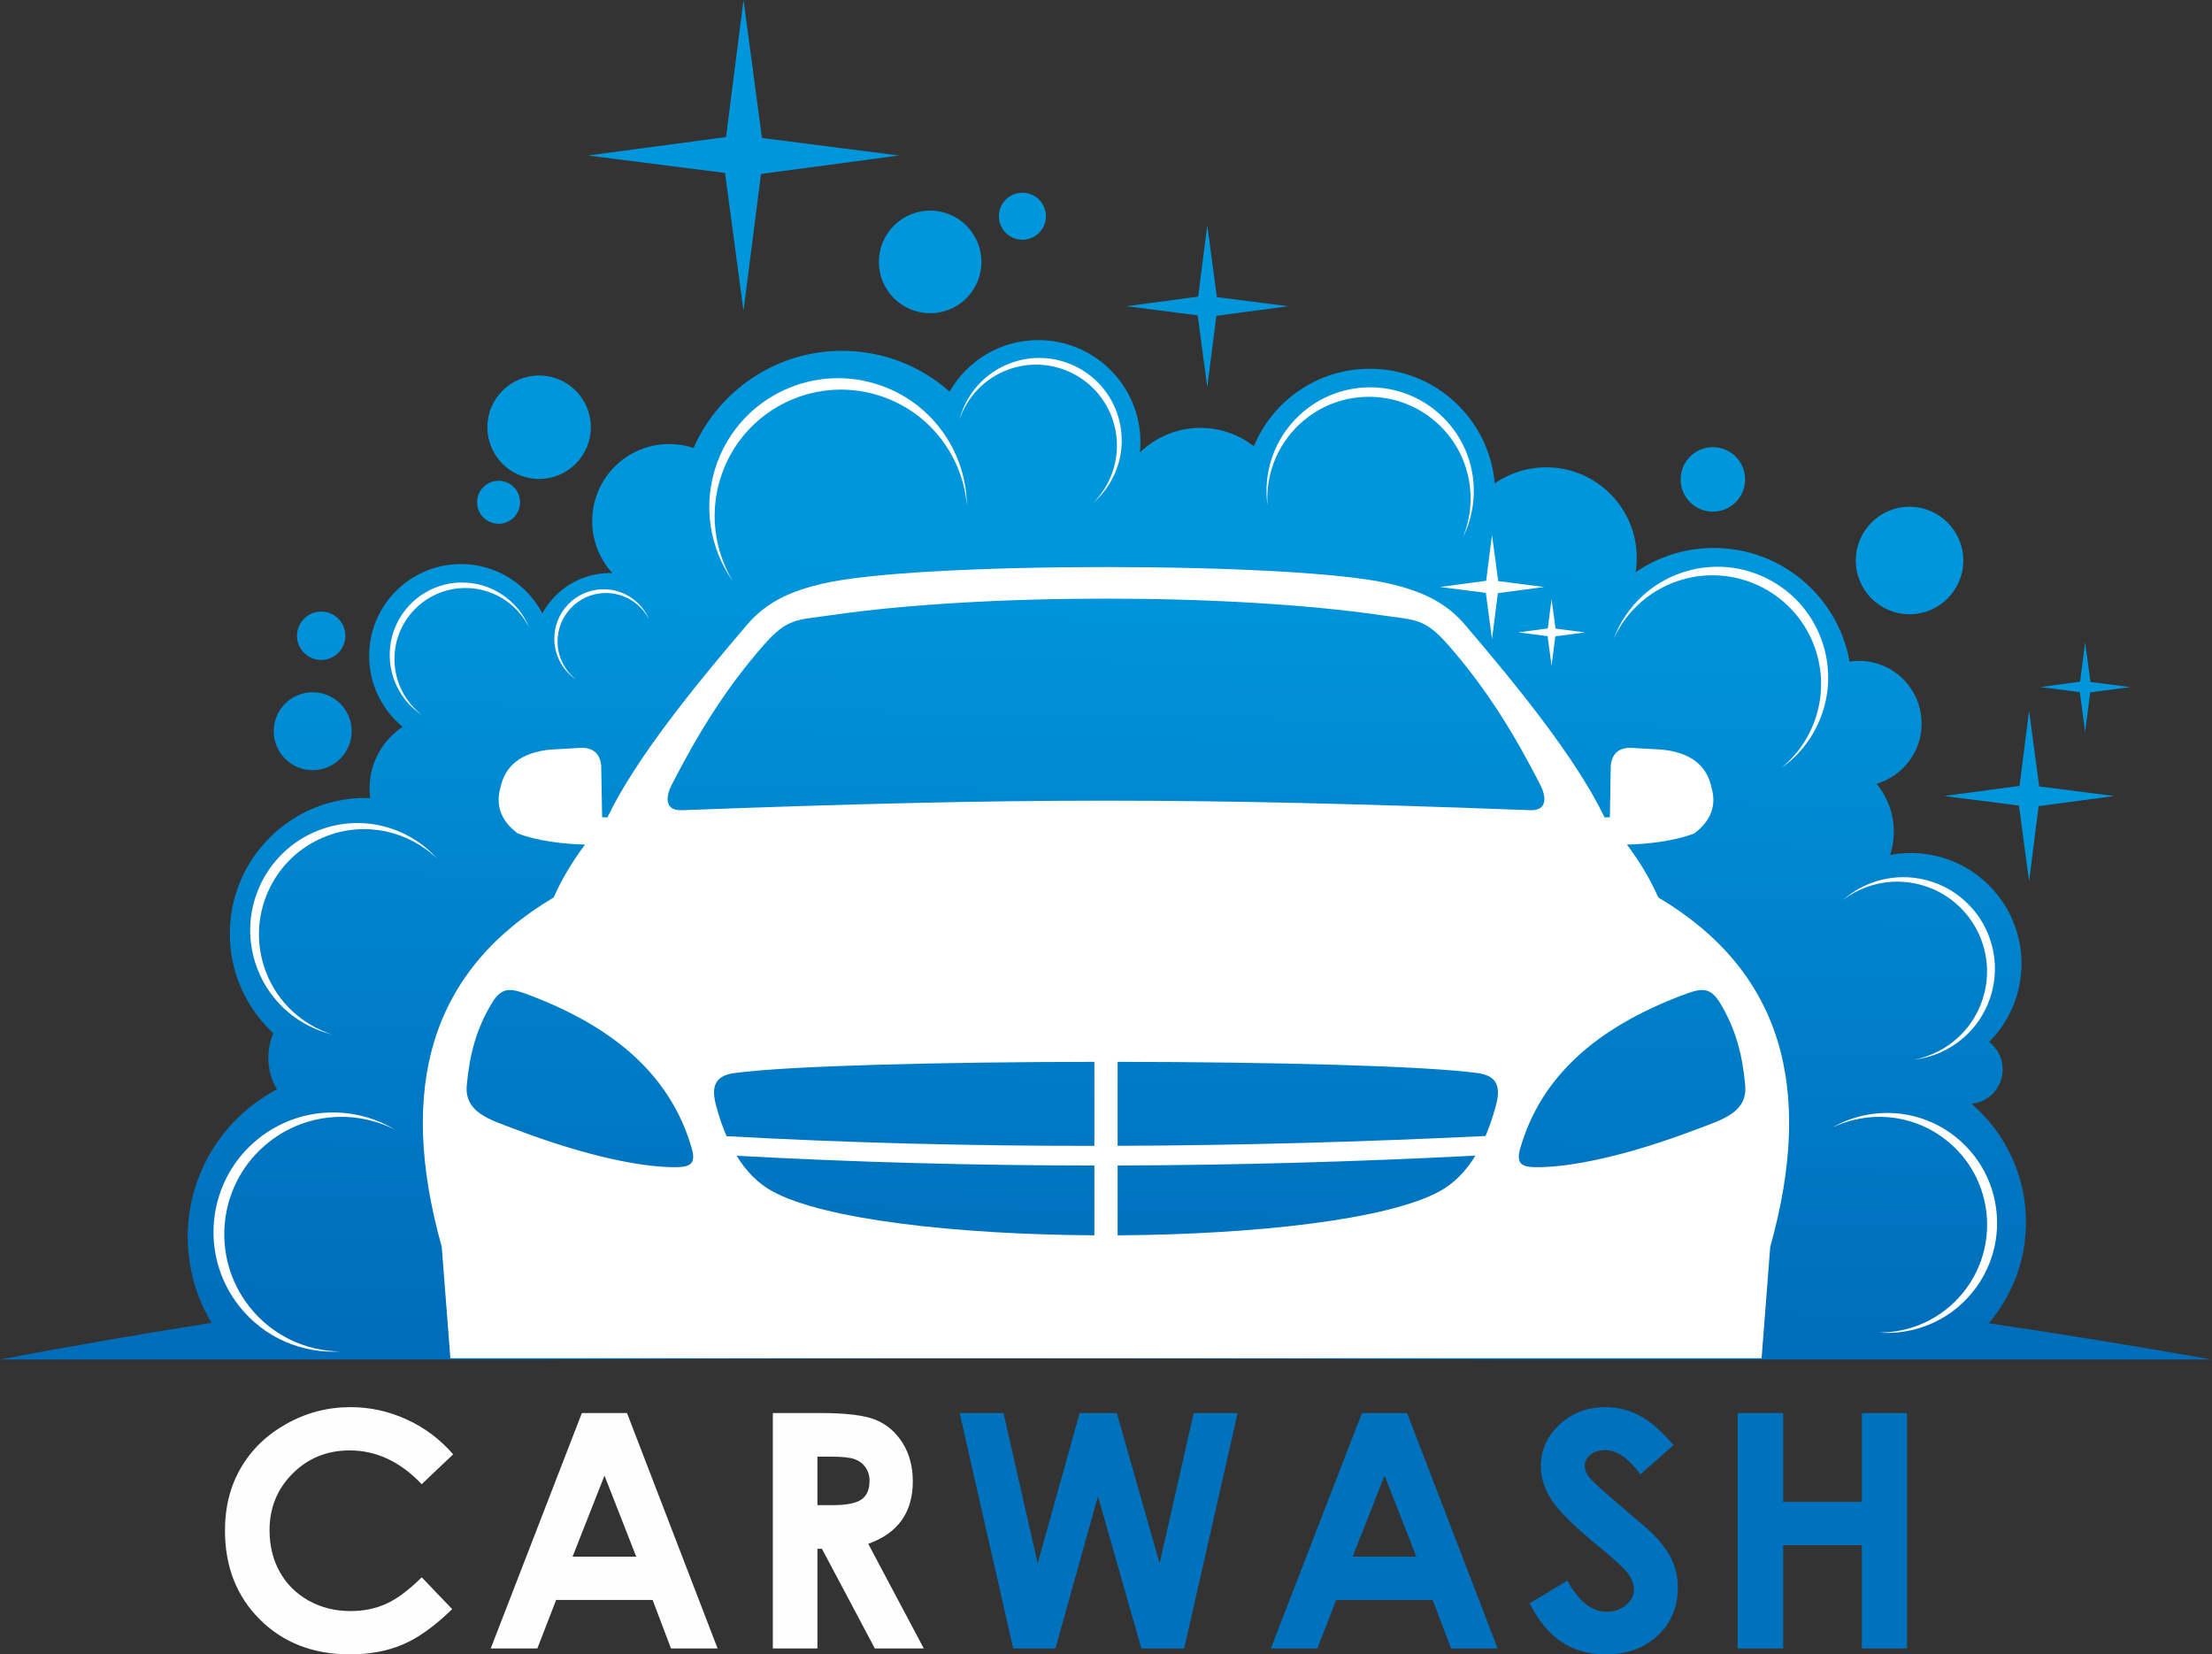 <?xml version="1.0" encoding="UTF-8"?>
<!DOCTYPE svg PUBLIC "-//W3C//DTD SVG 1.1//EN" "http://www.w3.org/Graphics/SVG/1.1/DTD/svg11.dtd">
<!-- Creator: CorelDRAW -->
<svg xmlns="http://www.w3.org/2000/svg" xml:space="preserve" width="836.219mm" height="625.295mm" version="1.1" style="shape-rendering:geometricPrecision; text-rendering:geometricPrecision; image-rendering:optimizeQuality; fill-rule:evenodd; clip-rule:evenodd"
viewBox="0 0 76885.02 57491.9"
 xmlns:xlink="http://www.w3.org/1999/xlink"
 xmlns:xodm="http://www.corel.com/coreldraw/odm/2003">
 <rect x="0" y="0" width="76885.02" height="57491.9" fill="#333333" stroke="none"/>
 <defs>
  <style type="text/css">
   <![CDATA[
    .fil2 {fill:#0096DC}
    .fil1 {fill:white}
    .fil3 {fill:#FEFEFE;fill-rule:nonzero}
    .fil4 {fill:#0071BD;fill-rule:nonzero}
    .fil0 {fill:url(#id0)}
   ]]>
  </style>
  <linearGradient id="id0" gradientUnits="userSpaceOnUse" x1="38955.23" y1="19291.99" x2="38457" y2="46443.95">
   <stop offset="0" style="stop-opacity:1; stop-color:#0096DC"/>
   <stop offset="1" style="stop-opacity:1; stop-color:#006DBA"/>
  </linearGradient>
 </defs>
 <g id="Capa_x0020_1">
  <g id="_2150040499856">
   <path class="fil0" d="M11164.33 21253.54c464.29,0 840.63,376.59 840.63,840.76 0,464.47 -376.34,840.7 -840.63,840.7 -464.35,0 -840.7,-376.22 -840.7,-840.7 0,-464.17 376.34,-840.76 840.7,-840.76zm-295.74 2802.47c748.05,0 1354.5,606.2 1354.5,1354.5 0,747.99 -606.45,1354.5 -1354.5,1354.5 -748.12,0 -1354.57,-606.52 -1354.57,-1354.5 0,-748.3 606.45,-1354.5 1354.57,-1354.5zm6461.01 -7348.53c412.7,0 747.3,334.6 747.3,747.31 0,412.76 -334.6,747.36 -747.3,747.36 -412.76,0 -747.36,-334.6 -747.36,-747.36 0,-412.71 334.6,-747.31 747.36,-747.31l0 0zm1408.98 -3658.84c993.14,0 1798.17,805.47 1798.17,1798.36 0,992.89 -805.03,1798.24 -1798.17,1798.24 -993.15,0 -1798.31,-805.35 -1798.31,-1798.24 0,-992.89 805.16,-1798.36 1798.31,-1798.36zm40797.77 2491c619.3,0 1121.39,501.97 1121.39,1121.08 0,619.06 -502.09,1120.96 -1121.39,1120.96 -618.68,0 -1120.77,-501.9 -1120.77,-1120.96 0,-619.11 502.09,-1121.08 1120.77,-1121.08l0 0zm6834.91 2070.78c1031.75,0 1868.57,836.5 1868.57,1868.26 0,1031.75 -836.82,1868.31 -1868.57,1868.31 -1031.75,0 -1867.94,-836.56 -1867.94,-1868.31 0,-1031.75 836.18,-1868.26 1867.94,-1868.26zm-30834 -10913.41c451.5,0 817.38,365.44 817.38,817.38 0,451.31 -365.88,816.75 -817.38,816.75 -451.51,0 -817.38,-365.44 -817.38,-816.75 0,-451.94 365.87,-817.38 817.38,-817.38zm-3207.22 622.43c984.42,0 1782.62,797.95 1782.62,1782.7 0,984.74 -798.2,1782.7 -1782.62,1782.7 -984.43,0 -1782.37,-797.95 -1782.37,-1782.7 0,-984.74 797.94,-1782.7 1782.37,-1782.7zm21415 8920.99c1737,0 3144.85,1408.04 3144.85,3144.85 0,170.87 -13.79,338.61 -39.49,502.09 772.25,-532.61 1708.1,-844.59 2717.29,-844.59 2359.37,0 4320.08,1703.47 4720.63,3947.37 105.93,-15.85 213.74,-24.01 324.06,-24.01 1203.51,0 2179.48,976.04 2179.48,2179.73 0,991.5 -661.93,1828.07 -1568.32,2092.4 376.72,452.13 603,1033.38 603,1667.48 0,281.57 -45.13,552.43 -127.24,806.36 232.55,-44.07 473.25,-67.14 718.96,-67.14 2124.32,0 3845.58,1721.7 3845.58,3845.64 0,1062.22 -430.63,2023.96 -1126.4,2720.04 287.08,218.95 472.63,565.02 472.63,954.22 0,623.75 -476.39,1136.25 -1084.41,1193.67 1158.37,993.83 1893.64,2468.37 1893.64,4115.11 0,1339.58 -487.04,2565.35 -1292.52,3511.16 2551.8,378.85 5134.95,799.58 7758.22,1261.73l-24275.53 0c-11507.52,-46.7 -22682.94,-55.09 -34331.06,0l-18278.43 0c2484.8,-471.25 4932.93,-895.85 7351.54,-1275.33 -524.97,-871.23 -827.03,-1892.33 -827.03,-2983.44 0,-2226.74 1256.79,-4159.56 3099.4,-5128.75 -188.74,-322.75 -296.93,-697.97 -296.93,-1098.95 0,-302.26 61.62,-590.29 172.95,-852.36 -929.71,-861.5 -1511.78,-2092.78 -1511.78,-3460.26 0,-2605.21 2112.16,-4717.49 4717.37,-4717.49 54.4,0 108.5,1.31 162.41,3.25 -14.55,-110.57 -22.25,-223.15 -22.25,-337.61 0,-892.35 456.39,-1677.95 1148.28,-2136.22 -710.58,-585.52 -1163.58,-1472.28 -1163.58,-2464.49 0,-1762.57 1428.91,-3191.68 3191.48,-3191.68 1229.33,0 2296.13,695.09 2829.31,1713.88 453.32,-835.19 1338.02,-1402.53 2355.11,-1402.53 26.45,0 52.9,0.69 79.17,1.31 -435.9,-476.14 -701.93,-1110.67 -701.93,-1807.2 0,-1478.93 1198.94,-2678.12 2677.8,-2678.12 295.67,0 580.13,48.26 846.09,136.65 871.41,-1986.41 2855.13,-3374.83 5163.6,-3374.83 1432.99,0 2741.1,535.31 3735.62,1416.62 611.41,-1069.36 1763.19,-1790.21 3083.35,-1790.21 1960.4,0 3549.78,1589.62 3549.78,3549.71 0,119.72 -6.21,238.81 -17.55,355.41 543.65,-528.42 1285.75,-853.73 2103.82,-853.73 699.6,0 1343.79,238.19 1855.97,637.48 654.53,-1580.24 2211.75,-2692.22 4029.17,-2692.22 2281.2,0 4153.03,1752.6 4342.77,3984.73 508.29,-352.83 1125.53,-559.75 1791.09,-559.75l0 0z"/>
   <path class="fil1" d="M59048.06 39216.48c-2695.98,1029.18 -4512.83,1324.98 -5496.33,1343.78 -604.89,12.04 -883.2,-54.78 -711.32,-651.95 365.26,-1269.2 1033.76,-2295.81 1924.48,-3134.88 986.06,-928.96 2245.36,-1628.3 3667.62,-2172.58 665.69,-254.62 989.76,-345.75 1352.68,252.68 550.98,909.2 781.66,1818.35 875.06,2864.72 83.99,938.74 -804.85,1190.09 -1612.2,1498.24l0 0zm-35345.52 -11060.91c-621.24,23 -560.57,-483.03 -353.65,-886.51 869.66,-1697.33 1845.94,-3316.21 3200.14,-4856.27 825.47,-938.67 1138.12,-860.19 2299.32,-1029.49 5291.6,-773.26 13896.16,-773.26 19188.02,0 1160.88,169.31 1473.92,90.82 2299.38,1029.49 1354.2,1540.06 2330.23,3158.94 3199.82,4856.27 206.92,403.49 267.91,909.52 -353.53,886.51 -11801.44,-442.09 -17678.18,-442.09 -29479.49,0l0 0zm-5866.21 11060.91c2696.04,1029.18 4513.02,1324.98 5496.63,1343.78 604.89,12.04 883.14,-54.78 711.32,-651.95 -365.44,-1269.2 -1033.76,-2295.81 -1924.48,-3134.88 -986.37,-928.96 -2245.48,-1628.3 -3667.94,-2172.58 -665.12,-254.62 -989.51,-345.75 -1352.19,252.68 -551.1,909.2 -782.03,1818.35 -875.55,2864.72 -83.93,938.74 805.04,1190.09 1612.2,1498.24l0 0zm20201.71 1287.38c-4139.74,-2.33 -8284.37,-111.57 -12434.52,-339.93 339.61,554.62 751.5,965.25 1235.47,1231.59 1808.58,995.14 6464.44,1506.63 11199.05,1533.91l0 -2425.57zm13245.84 -344.13c-4141.44,212.74 -8286.71,331.47 -12437.17,343.12l0 2426.57c4734.61,-27.27 9390.48,-538.76 11198.75,-1533.91 485.55,-266.97 898.12,-678.92 1238.43,-1235.79l0 0zm-12437.17 -339.93c4247.75,-15.92 8510.79,-136.58 12786.19,-340.93 135.89,-315.61 255.56,-663.62 358.73,-1044.42 174.2,-643.88 74.59,-1048.99 -638.04,-1144.65 -1890.64,-253.36 -7157.29,-383.11 -12506.87,-389.25l0 2919.25zm-13592.52 -335.41c4243.55,234.18 8505.58,339.61 12783.85,336.98l0 -2920.82c-5349.59,6.14 -10616.16,135.89 -12506.87,389.25 -712.89,95.66 -812.24,500.77 -637.98,1144.65 103.74,383.05 224.09,733.01 360.99,1049.93l0 0zm706.43 -17767.69c-1725.21,2021.08 -3847.46,4602.33 -4848.12,6690.23l-184.16 -6.15c0,0 -10.4,-596.8 -31.15,-1790.46 -41.05,-414.83 -269.41,-622.43 -685.05,-622.81 0,0 -363.25,20.81 -1089.81,62.3 -989.13,100.55 -1565.24,542.02 -1728.09,1323.35 -177.27,624.76 22.5,1154.11 599.37,1588.07 659.86,262.45 1636.33,376.9 2341.32,389.25 -461.15,617.55 -823.83,1229.96 -1088.04,1836.86 -4281.28,2541.97 -5446.49,6593.21 -3892.28,12143.62l299.81 3869.58 45575.63 0 300.25 -3869.58c1553.9,-5550.42 388.63,-9601.66 -3892.59,-12143.62 -263.9,-606.9 -626.83,-1219.31 -1088.17,-1836.86 705.18,-12.35 1681.78,-126.8 2341.2,-389.25 577.31,-433.96 777.26,-963.31 599.87,-1588.07 -162.97,-781.34 -739.02,-1222.8 -1728.15,-1323.35 -726.49,-41.49 -1090.06,-62.3 -1090.06,-62.3 -415.59,0.38 -643.74,207.98 -685.12,622.81 -20.69,1193.67 -31.34,1790.46 -31.34,1790.46l-183.66 6.15c-1000.92,-2087.9 -3122.85,-4669.16 -4848.12,-6690.23 -701.29,-821.58 -1553.02,-1178.68 -2616.87,-1431.04 -3264.07,-773.57 -16465.71,-773.57 -19729.71,0 -1063.92,252.36 -1915.71,609.46 -2616.94,1431.04l0 0z"/>
   <polygon class="fil2" points="25843.22,0 26485.09,4795.85 31247.33,5403.87 26450.74,6045.74 25843.22,10807.73 25201.29,6011.26 20439.29,5403.87 25235.7,4761.99 "/>
   <polygon class="fil1" points="51859.62,18589.27 52074.62,20195.2 53669.2,20398.55 52062.97,20613.61 51859.62,22208.13 51644.87,20602.27 50050.35,20398.55 51656.22,20183.79 "/>
   <polygon class="fil1" points="53929.65,20818.27 54067.17,21846.13 55087.58,21976.52 54059.72,22114.1 53929.65,23134.51 53792.12,22106.58 52771.34,21976.52 53799.27,21838.99 "/>
   <polygon class="fil2" points="70527.13,24703.46 70878.15,27330.04 73486.37,27662.82 70859.34,28014.16 70527.13,30621.94 70175.47,27995.29 67567.88,27662.82 70194.28,27311.24 "/>
   <polygon class="fil2" points="72475.3,22314.18 72660.84,23700.85 74037.35,23876.3 72650.81,24061.84 72475.3,25438.71 72289.76,24052.13 70913.24,23876.3 72299.79,23690.76 "/>
   <path class="fil1" d="M35132.45 12616.12c1486.52,-546.59 3134.26,215.63 3680.85,1701.83 424.23,1152.73 60.3,2403.32 -817.7,3161.22 753.76,-751.19 1046.68,-1900.04 655.16,-2964.39 -535.81,-1458 -2152.39,-2205.17 -3610.08,-1669.24 -830.36,305.26 -1429.8,961.56 -1693.19,1738.82 229.35,-877.56 869.66,-1631.63 1784.95,-1968.24l0 0z"/>
   <path class="fil1" d="M45166.81 14428.28c1455.05,-1357.08 3734.94,-1277.47 5092.08,177.4 1052.88,1128.91 1240.99,2754.08 592.92,4059.83 507.29,-1237.42 286.77,-2710.59 -685.38,-3752.69 -1330.81,-1427.28 -3566.95,-1505.01 -4994.11,-173.63 -812.86,757.84 -1187.83,1809.52 -1114.18,2838.08 -161.53,-1127.47 212.44,-2312.8 1108.67,-3148.99l0 0z"/>
   <path class="fil1" d="M66920.37 30576.56c1705.59,420.97 2747.38,2145.31 2326.15,3851.09 -326.57,1323.35 -1437.31,2246.8 -2715.41,2397.68 1159.63,-221.9 2142.49,-1096.01 2443.99,-2317.88 412.45,-1673.06 -609.27,-3363.92 -2282.27,-3776.82 -952.15,-235.18 -1911.2,-4.89 -2635.8,546.22 755.33,-663.62 1812.78,-959.49 2863.35,-700.29l0 0z"/>
   <path class="fil1" d="M24924.98 16086.23c847.22,-2323.02 3416.76,-3519 5739.47,-2672.16 1802.11,656.91 2925.7,2351.22 2943.57,4162.19 -135.27,-1656.14 -1209.53,-3163.65 -2872.86,-3769.79 -2277.95,-830.55 -4798.23,342.24 -5628.9,2620.63 -473.19,1297.46 -295.92,2673.34 364.94,3770.98 -814.06,-1157.68 -1067.68,-2681.44 -546.22,-4111.85l0 0z"/>
   <path class="fil1" d="M13546.9 22819.85c-33.47,-1388.85 1065.42,-2542.28 2454.53,-2575.69 1077.7,-25.95 2013.3,629.58 2394.35,1573.46 -410.64,-838.44 -1281.99,-1406.72 -2276.82,-1382.78 -1362.41,32.79 -2440.18,1163.83 -2407.32,2526.48 18.67,775.83 393.77,1459.26 964.81,1898.09 -663.5,-438.84 -1108.86,-1183.88 -1129.55,-2039.57l0 0z"/>
   <path class="fil1" d="M19268.06 22234.39c-22.81,-946.76 726.18,-1732.73 1673,-1755.74 734.58,-17.49 1372.25,429.43 1631.94,1072.62 -279.88,-571.48 -873.8,-958.8 -1551.83,-942.56 -928.64,22.38 -1663.28,793.37 -1640.84,1722.01 12.73,529.04 268.41,994.78 657.61,1293.9 -452.26,-299.12 -755.83,-807.04 -769.87,-1390.23l0 0z"/>
   <path class="fil1" d="M8946.94 33669.94c-740.85,-1919.53 214.69,-4076.18 2134.21,-4817.03 1489.21,-574.74 3120.97,-128.44 4123.76,997.09 -991.51,-963.99 -2490,-1320.78 -3864.63,-790.11 -1882.68,726.55 -2819.84,2841.65 -2093.23,4724.57 413.83,1072 1278.23,1837.48 2293.37,2163.43 -1144.08,-279.56 -2137.23,-1096.01 -2593.49,-2277.95z"/>
   <path class="fil1" d="M58732.14 19818.29c2058.5,-530.98 4158.36,707.07 4689.29,2765.81 412.45,1597.09 -241.33,3218.55 -1515.66,4113.47 1107.6,-902.68 1652.94,-2397.97 1272.45,-3872.14 -520.9,-2019.19 -2580.65,-3233.55 -4599.65,-2712.65 -1149.6,296.8 -2038.45,1092.43 -2494.77,2095.35 424.36,-1140.75 1380.9,-2062.57 2648.34,-2389.84l0 0z"/>
   <path class="fil1" d="M8310.27 45386.07c-1419.21,-1804.38 -1106.79,-4417.75 697.78,-5837.13 1400.02,-1100.9 3286.7,-1159.25 4724.95,-287.71 -1373.31,-703.24 -3088.43,-592.6 -4380.76,423.92 -1769.84,1391.81 -2076.23,3954.9 -684.37,5724.61 792.75,1008.06 1965.42,1540.99 3155.06,1556.28 -1311.94,76.53 -2638.68,-468.74 -3512.66,-1579.98l0 0z"/>
   <path class="fil1" d="M68553.88 44915.77c1334.51,-1635.46 1090.67,-4043.16 -544.71,-5377.86 -1268.7,-1035.39 -3002.5,-1120.32 -4338.89,-343.19 1274.34,-623.44 2848.93,-493.37 4020.47,462.54 1603.41,1308.81 1842.86,3670.44 534.05,5274.36 -745.3,913.41 -1832.84,1384.04 -2926.65,1378.21 1204.76,92.14 2433.96,-386.94 3255.73,-1394.06l0 0z"/>
   <polygon class="fil2" points="41962.79,7829.06 42296.89,10325.7 44775.61,10641.62 42279.02,10975.72 41962.79,13454.19 41628.69,10958.17 39149.97,10641.62 41646.56,10307.53 "/>
   <path class="fil3" d="M28411.77 52307.36l494 0c501.14,0 844.94,-64.82 1035,-195.89 187.79,-131.07 282.83,-347.39 282.83,-651.34 0,-178.39 -47.33,-334.03 -140.42,-467.05 -93.08,-133.01 -218.63,-228.04 -376.22,-284.77 -155.7,-59.05 -444.41,-87.63 -864.13,-87.63l-431.07 0 0 1686.67zm-1549.45 -3202.02l1653.88 0c904.01,0 1549.81,79.8 1933.56,240.96 385.31,161.53 693.08,431.44 926.64,805.41 233.56,374.34 351.28,816.75 351.28,1329.56 0,537.44 -129.07,987.31 -385.32,1348.36 -258.5,362.62 -645.81,636.04 -1164.45,820.27l1931.56 3636.72 -1701.58 0 -1838.47 -3463.85 -157.65 0 0 3463.85 -1549.45 0 0 -8181.28zm-5851.49 2174.46l-1109.1 2816.39 2212.5 0 -1103.41 -2816.39zm-786.22 -2174.46l1568.69 0 3148.86 8181.28 -1620.09 0 -638.04 -1686.36 -3353.89 0 -653.28 1686.36 -1619.91 0 3167.73 -8181.28 -0.06 0zm-4474.47 1435.56l-1092 1037.01c-742.6,-782.34 -1576.28,-1173.54 -2504.92,-1173.54 -782.47,0 -1443.33,267.59 -1978.88,801.52 -537.45,533.56 -805.22,1190.66 -805.22,1973.06 0,544.89 119.6,1029.13 357.04,1450.79 237.37,423.61 573.48,755.77 1006.49,997.09 434.89,241.32 917.29,360.68 1449.03,360.68 452,0 866.03,-83.31 1240.18,-252.36 375.97,-168.94 788.1,-476.76 1236.28,-921.13l1057.83 1105.35c-603.94,590.72 -1175.61,1000.73 -1713.05,1228.71 -537.44,229.67 -1152.73,343.81 -1842.12,343.81 -1272.45,0 -2314.99,-402.86 -3125.92,-1209.84 -810.92,-805.41 -1215.48,-1840.42 -1215.48,-3099.21 0,-816.75 184.23,-1540.43 554.55,-2174.52 368.46,-634.41 896.37,-1143.39 1585.75,-1529.02 687.5,-385.37 1428.15,-579 2223.85,-579 674.21,0 1323.73,142.41 1950.43,427.18 624.76,284.83 1164.14,689.26 1616.15,1213.42l0 0z"/>
   <path class="fil4" d="M60395.55 49105.34l1583.99 0 0 3087.87 2734.85 0 0 -3087.87 1572.07 0 0 8181.28 -1572.07 0 0 -3589.4 -2734.85 0 0 3589.4 -1583.99 0 0 -8181.28zm-2225.86 1112.87l-1154.61 1017.78c-404.93,-562.08 -816.75,-842.96 -1236.1,-842.96 -205.6,0 -372.34,54.79 -501.46,163.16 -131.01,110.26 -195.57,233.56 -195.57,370.4 0,136.89 45.14,267.91 138.53,389.25 127.24,163.48 508.98,512.81 1145.21,1050.25 594.22,497.57 955.28,810.86 1082.53,939.99 315.29,319.17 539.07,623.07 671.95,913.72 131.01,292.23 197.46,609.47 197.46,953.28 0,672.39 -231.93,1224.75 -697.03,1663.6 -463.22,436.58 -1068.73,655.22 -1817.17,655.22 -582.95,0 -1090.06,-142.36 -1523.19,-427.5 -433.14,-286.71 -805.03,-734.95 -1112.87,-1346.41l1312.2 -789.81c395.52,721.35 848.72,1082.41 1362.09,1082.41 267.03,0 493.31,-77.86 675.72,-233.56 182.41,-155.71 273.29,-336.36 273.29,-539.39 0,-184.28 -67.7,-370.45 -206.85,-556.62 -136.65,-184.23 -440.66,-469 -909.52,-850.79 -892.61,-725.31 -1468.03,-1285.75 -1728.16,-1680.52 -260.45,-395.03 -391.45,-788.18 -391.45,-1181.26 0,-567.97 216.56,-1054.2 647.83,-1458.69 433.14,-406.44 966.56,-609.47 1600.91,-609.47 408.69,0 797.32,94.71 1165.89,282.83 370.46,190.11 769.12,533.61 1200.37,1035.07l0 0zm-10044.76 1061.59l-1108.98 2816.39 2212.45 0 -1103.47 -2816.39zm-786.23 -2174.46l1568.94 0 3148.49 8181.28 -1619.84 0 -637.99 -1686.36 -3353.89 0 -653.21 1686.36 -1620.16 0 3167.66 -8181.28 0 0zm-13983.42 0l1525.12 0 1186.84 5222.46 1460.57 -5222.46 1289.38 0 1489.08 5222.46 1184.89 -5222.46 1527.07 0 -1857.59 8181.28 -1488.78 0 -1507.95 -5289.04 -1479.37 5289.04 -1468.09 0 -1861.17 -8181.28 0 0z"/>
  </g>
 </g>
</svg>
